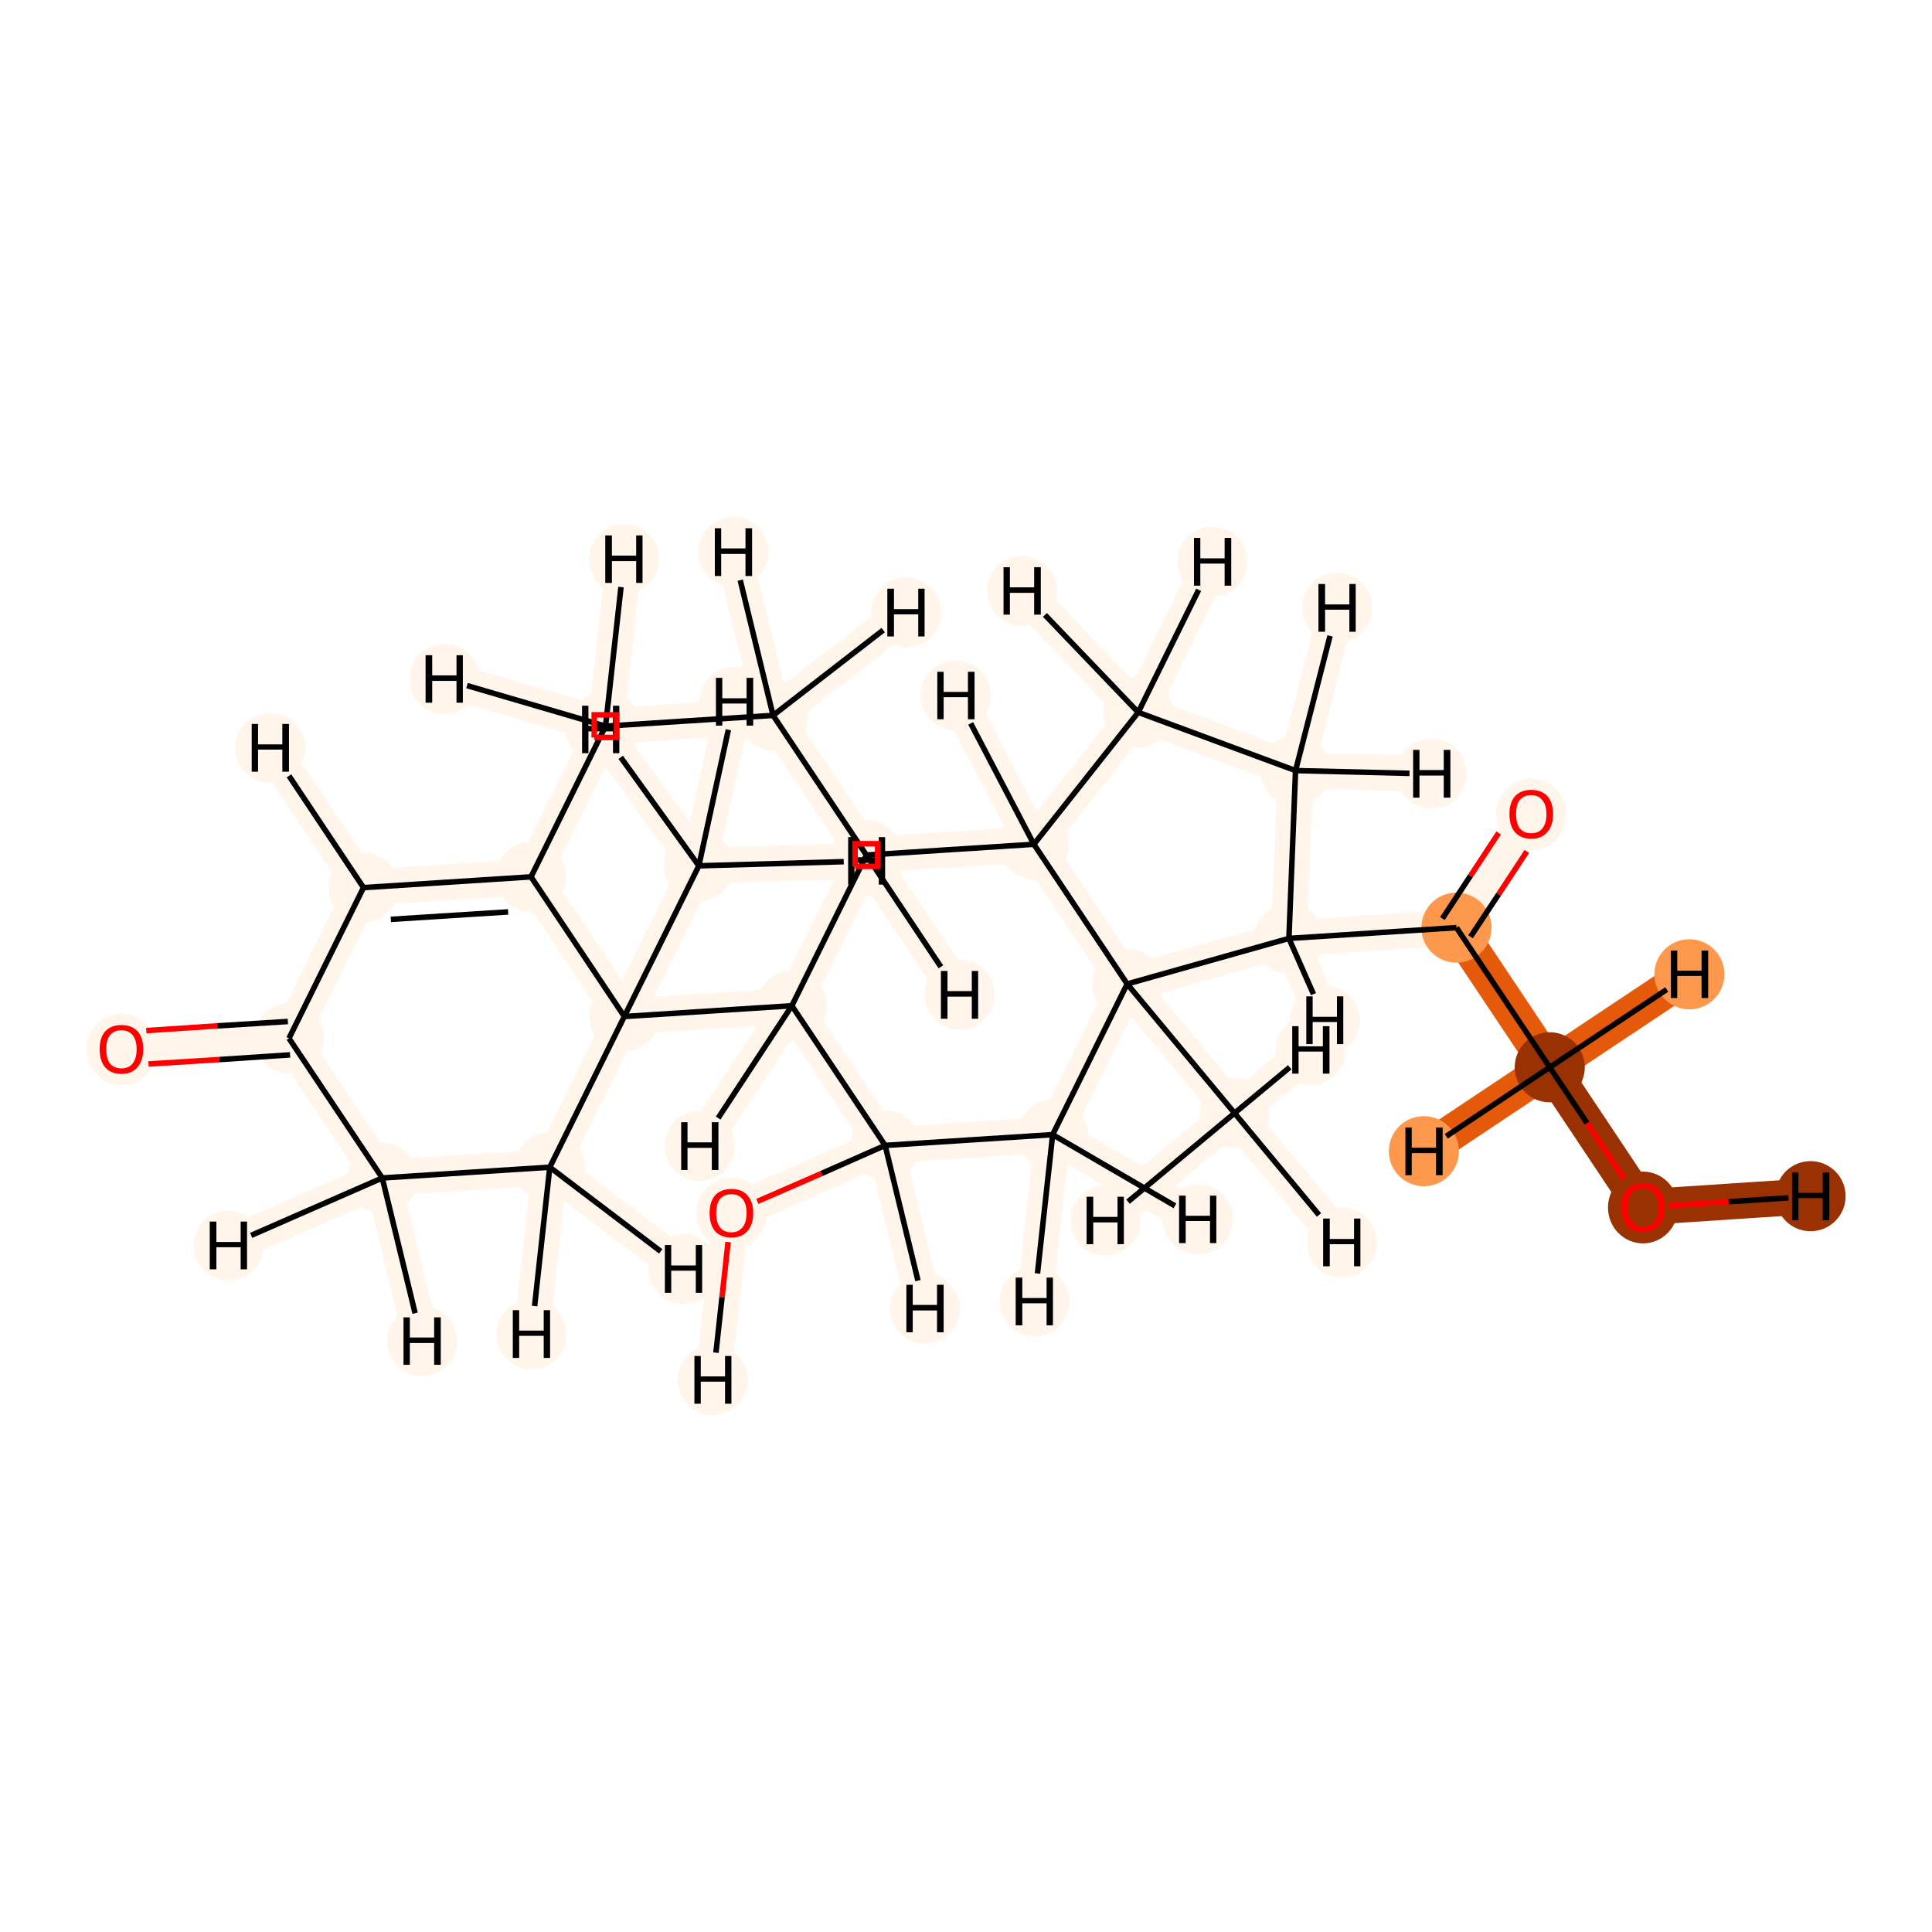<?xml version='1.0' encoding='iso-8859-1'?>
<svg version='1.1' baseProfile='full'
              xmlns='http://www.w3.org/2000/svg'
                      xmlns:rdkit='http://www.rdkit.org/xml'
                      xmlns:xlink='http://www.w3.org/1999/xlink'
                  xml:space='preserve'
width='700px' height='700px' viewBox='0 0 700 700'>
<!-- END OF HEADER -->
<rect style='opacity:1.0;fill:#FFFFFF;stroke:none' width='700.0' height='700.0' x='0.0' y='0.0'> </rect>
<path d='M 595.3,437.4 L 561.5,386.7' style='fill:none;fill-rule:evenodd;stroke:#993103;stroke-width:13.0px;stroke-linecap:butt;stroke-linejoin:miter;stroke-opacity:1' />
<path d='M 595.3,437.4 L 656.0,433.4' style='fill:none;fill-rule:evenodd;stroke:#993103;stroke-width:13.0px;stroke-linecap:butt;stroke-linejoin:miter;stroke-opacity:1' />
<path d='M 561.5,386.7 L 527.7,336.1' style='fill:none;fill-rule:evenodd;stroke:#E5590A;stroke-width:13.0px;stroke-linecap:butt;stroke-linejoin:miter;stroke-opacity:1' />
<path d='M 561.5,386.7 L 612.1,353.0' style='fill:none;fill-rule:evenodd;stroke:#E5590A;stroke-width:13.0px;stroke-linecap:butt;stroke-linejoin:miter;stroke-opacity:1' />
<path d='M 561.5,386.7 L 515.9,417.1' style='fill:none;fill-rule:evenodd;stroke:#E5590A;stroke-width:13.0px;stroke-linecap:butt;stroke-linejoin:miter;stroke-opacity:1' />
<path d='M 527.7,336.1 L 554.8,294.9' style='fill:none;fill-rule:evenodd;stroke:#FFF5EB;stroke-width:13.0px;stroke-linecap:butt;stroke-linejoin:miter;stroke-opacity:1' />
<path d='M 527.7,336.1 L 467.0,340.0' style='fill:none;fill-rule:evenodd;stroke:#FFF5EB;stroke-width:13.0px;stroke-linecap:butt;stroke-linejoin:miter;stroke-opacity:1' />
<path d='M 467.0,340.0 L 469.4,279.2' style='fill:none;fill-rule:evenodd;stroke:#FFF5EB;stroke-width:13.0px;stroke-linecap:butt;stroke-linejoin:miter;stroke-opacity:1' />
<path d='M 467.0,340.0 L 408.4,356.5' style='fill:none;fill-rule:evenodd;stroke:#FFF5EB;stroke-width:13.0px;stroke-linecap:butt;stroke-linejoin:miter;stroke-opacity:1' />
<path d='M 467.0,340.0 L 480.0,369.7' style='fill:none;fill-rule:evenodd;stroke:#FFF5EB;stroke-width:13.0px;stroke-linecap:butt;stroke-linejoin:miter;stroke-opacity:1' />
<path d='M 469.4,279.2 L 412.4,258.1' style='fill:none;fill-rule:evenodd;stroke:#FFF5EB;stroke-width:13.0px;stroke-linecap:butt;stroke-linejoin:miter;stroke-opacity:1' />
<path d='M 469.4,279.2 L 484.5,220.2' style='fill:none;fill-rule:evenodd;stroke:#FFF5EB;stroke-width:13.0px;stroke-linecap:butt;stroke-linejoin:miter;stroke-opacity:1' />
<path d='M 469.4,279.2 L 518.7,280.3' style='fill:none;fill-rule:evenodd;stroke:#FFF5EB;stroke-width:13.0px;stroke-linecap:butt;stroke-linejoin:miter;stroke-opacity:1' />
<path d='M 412.4,258.1 L 374.6,305.9' style='fill:none;fill-rule:evenodd;stroke:#FFF5EB;stroke-width:13.0px;stroke-linecap:butt;stroke-linejoin:miter;stroke-opacity:1' />
<path d='M 412.4,258.1 L 370.3,214.1' style='fill:none;fill-rule:evenodd;stroke:#FFF5EB;stroke-width:13.0px;stroke-linecap:butt;stroke-linejoin:miter;stroke-opacity:1' />
<path d='M 412.4,258.1 L 439.3,203.5' style='fill:none;fill-rule:evenodd;stroke:#FFF5EB;stroke-width:13.0px;stroke-linecap:butt;stroke-linejoin:miter;stroke-opacity:1' />
<path d='M 374.6,305.9 L 408.4,356.5' style='fill:none;fill-rule:evenodd;stroke:#FFF5EB;stroke-width:13.0px;stroke-linecap:butt;stroke-linejoin:miter;stroke-opacity:1' />
<path d='M 374.6,305.9 L 313.9,309.8' style='fill:none;fill-rule:evenodd;stroke:#FFF5EB;stroke-width:13.0px;stroke-linecap:butt;stroke-linejoin:miter;stroke-opacity:1' />
<path d='M 374.6,305.9 L 346.3,252.0' style='fill:none;fill-rule:evenodd;stroke:#FFF5EB;stroke-width:13.0px;stroke-linecap:butt;stroke-linejoin:miter;stroke-opacity:1' />
<path d='M 408.4,356.5 L 447.3,403.3' style='fill:none;fill-rule:evenodd;stroke:#FFF5EB;stroke-width:13.0px;stroke-linecap:butt;stroke-linejoin:miter;stroke-opacity:1' />
<path d='M 408.4,356.5 L 381.4,411.1' style='fill:none;fill-rule:evenodd;stroke:#FFF5EB;stroke-width:13.0px;stroke-linecap:butt;stroke-linejoin:miter;stroke-opacity:1' />
<path d='M 447.3,403.3 L 486.2,450.2' style='fill:none;fill-rule:evenodd;stroke:#FFF5EB;stroke-width:13.0px;stroke-linecap:butt;stroke-linejoin:miter;stroke-opacity:1' />
<path d='M 447.3,403.3 L 400.5,442.2' style='fill:none;fill-rule:evenodd;stroke:#FFF5EB;stroke-width:13.0px;stroke-linecap:butt;stroke-linejoin:miter;stroke-opacity:1' />
<path d='M 447.3,403.3 L 474.9,380.4' style='fill:none;fill-rule:evenodd;stroke:#FFF5EB;stroke-width:13.0px;stroke-linecap:butt;stroke-linejoin:miter;stroke-opacity:1' />
<path d='M 381.4,411.1 L 320.7,415.0' style='fill:none;fill-rule:evenodd;stroke:#FFF5EB;stroke-width:13.0px;stroke-linecap:butt;stroke-linejoin:miter;stroke-opacity:1' />
<path d='M 381.4,411.1 L 374.8,471.6' style='fill:none;fill-rule:evenodd;stroke:#FFF5EB;stroke-width:13.0px;stroke-linecap:butt;stroke-linejoin:miter;stroke-opacity:1' />
<path d='M 381.4,411.1 L 434.0,441.8' style='fill:none;fill-rule:evenodd;stroke:#FFF5EB;stroke-width:13.0px;stroke-linecap:butt;stroke-linejoin:miter;stroke-opacity:1' />
<path d='M 320.7,415.0 L 265.0,439.5' style='fill:none;fill-rule:evenodd;stroke:#FFF5EB;stroke-width:13.0px;stroke-linecap:butt;stroke-linejoin:miter;stroke-opacity:1' />
<path d='M 320.7,415.0 L 286.9,364.4' style='fill:none;fill-rule:evenodd;stroke:#FFF5EB;stroke-width:13.0px;stroke-linecap:butt;stroke-linejoin:miter;stroke-opacity:1' />
<path d='M 320.7,415.0 L 335.1,474.1' style='fill:none;fill-rule:evenodd;stroke:#FFF5EB;stroke-width:13.0px;stroke-linecap:butt;stroke-linejoin:miter;stroke-opacity:1' />
<path d='M 265.0,439.5 L 258.3,500.0' style='fill:none;fill-rule:evenodd;stroke:#FFF5EB;stroke-width:13.0px;stroke-linecap:butt;stroke-linejoin:miter;stroke-opacity:1' />
<path d='M 286.9,364.4 L 313.9,309.8' style='fill:none;fill-rule:evenodd;stroke:#FFF5EB;stroke-width:13.0px;stroke-linecap:butt;stroke-linejoin:miter;stroke-opacity:1' />
<path d='M 286.9,364.4 L 226.2,368.3' style='fill:none;fill-rule:evenodd;stroke:#FFF5EB;stroke-width:13.0px;stroke-linecap:butt;stroke-linejoin:miter;stroke-opacity:1' />
<path d='M 286.9,364.4 L 253.5,415.2' style='fill:none;fill-rule:evenodd;stroke:#FFF5EB;stroke-width:13.0px;stroke-linecap:butt;stroke-linejoin:miter;stroke-opacity:1' />
<path d='M 313.9,309.8 L 280.1,259.2' style='fill:none;fill-rule:evenodd;stroke:#FFF5EB;stroke-width:13.0px;stroke-linecap:butt;stroke-linejoin:miter;stroke-opacity:1' />
<path d='M 313.9,309.8 L 347.7,360.4' style='fill:none;fill-rule:evenodd;stroke:#FFF5EB;stroke-width:13.0px;stroke-linecap:butt;stroke-linejoin:miter;stroke-opacity:1' />
<path d='M 280.1,259.2 L 219.4,263.1' style='fill:none;fill-rule:evenodd;stroke:#FFF5EB;stroke-width:13.0px;stroke-linecap:butt;stroke-linejoin:miter;stroke-opacity:1' />
<path d='M 280.1,259.2 L 265.7,200.0' style='fill:none;fill-rule:evenodd;stroke:#FFF5EB;stroke-width:13.0px;stroke-linecap:butt;stroke-linejoin:miter;stroke-opacity:1' />
<path d='M 280.1,259.2 L 328.3,221.9' style='fill:none;fill-rule:evenodd;stroke:#FFF5EB;stroke-width:13.0px;stroke-linecap:butt;stroke-linejoin:miter;stroke-opacity:1' />
<path d='M 219.4,263.1 L 192.4,317.7' style='fill:none;fill-rule:evenodd;stroke:#FFF5EB;stroke-width:13.0px;stroke-linecap:butt;stroke-linejoin:miter;stroke-opacity:1' />
<path d='M 219.4,263.1 L 161.0,246.0' style='fill:none;fill-rule:evenodd;stroke:#FFF5EB;stroke-width:13.0px;stroke-linecap:butt;stroke-linejoin:miter;stroke-opacity:1' />
<path d='M 219.4,263.1 L 226.1,202.6' style='fill:none;fill-rule:evenodd;stroke:#FFF5EB;stroke-width:13.0px;stroke-linecap:butt;stroke-linejoin:miter;stroke-opacity:1' />
<path d='M 192.4,317.7 L 131.7,321.6' style='fill:none;fill-rule:evenodd;stroke:#FFF5EB;stroke-width:13.0px;stroke-linecap:butt;stroke-linejoin:miter;stroke-opacity:1' />
<path d='M 192.4,317.7 L 226.2,368.3' style='fill:none;fill-rule:evenodd;stroke:#FFF5EB;stroke-width:13.0px;stroke-linecap:butt;stroke-linejoin:miter;stroke-opacity:1' />
<path d='M 131.7,321.6 L 104.7,376.2' style='fill:none;fill-rule:evenodd;stroke:#FFF5EB;stroke-width:13.0px;stroke-linecap:butt;stroke-linejoin:miter;stroke-opacity:1' />
<path d='M 131.7,321.6 L 97.9,271.0' style='fill:none;fill-rule:evenodd;stroke:#FFF5EB;stroke-width:13.0px;stroke-linecap:butt;stroke-linejoin:miter;stroke-opacity:1' />
<path d='M 104.7,376.2 L 44.0,380.1' style='fill:none;fill-rule:evenodd;stroke:#FFF5EB;stroke-width:13.0px;stroke-linecap:butt;stroke-linejoin:miter;stroke-opacity:1' />
<path d='M 104.7,376.2 L 138.5,426.8' style='fill:none;fill-rule:evenodd;stroke:#FFF5EB;stroke-width:13.0px;stroke-linecap:butt;stroke-linejoin:miter;stroke-opacity:1' />
<path d='M 138.5,426.8 L 199.2,422.9' style='fill:none;fill-rule:evenodd;stroke:#FFF5EB;stroke-width:13.0px;stroke-linecap:butt;stroke-linejoin:miter;stroke-opacity:1' />
<path d='M 138.5,426.8 L 152.9,485.9' style='fill:none;fill-rule:evenodd;stroke:#FFF5EB;stroke-width:13.0px;stroke-linecap:butt;stroke-linejoin:miter;stroke-opacity:1' />
<path d='M 138.5,426.8 L 82.8,451.3' style='fill:none;fill-rule:evenodd;stroke:#FFF5EB;stroke-width:13.0px;stroke-linecap:butt;stroke-linejoin:miter;stroke-opacity:1' />
<path d='M 199.2,422.9 L 226.2,368.3' style='fill:none;fill-rule:evenodd;stroke:#FFF5EB;stroke-width:13.0px;stroke-linecap:butt;stroke-linejoin:miter;stroke-opacity:1' />
<path d='M 199.2,422.9 L 247.6,459.7' style='fill:none;fill-rule:evenodd;stroke:#FFF5EB;stroke-width:13.0px;stroke-linecap:butt;stroke-linejoin:miter;stroke-opacity:1' />
<path d='M 199.2,422.9 L 192.6,483.4' style='fill:none;fill-rule:evenodd;stroke:#FFF5EB;stroke-width:13.0px;stroke-linecap:butt;stroke-linejoin:miter;stroke-opacity:1' />
<path d='M 226.2,368.3 L 253.2,313.7' style='fill:none;fill-rule:evenodd;stroke:#FFF5EB;stroke-width:13.0px;stroke-linecap:butt;stroke-linejoin:miter;stroke-opacity:1' />
<path d='M 253.2,313.7 L 266.1,254.3' style='fill:none;fill-rule:evenodd;stroke:#FFF5EB;stroke-width:13.0px;stroke-linecap:butt;stroke-linejoin:miter;stroke-opacity:1' />
<path d='M 253.2,313.7 L 217.7,264.3' style='fill:none;fill-rule:evenodd;stroke:#FFF5EB;stroke-width:13.0px;stroke-linecap:butt;stroke-linejoin:miter;stroke-opacity:1' />
<path d='M 253.2,313.7 L 314.0,311.9' style='fill:none;fill-rule:evenodd;stroke:#FFF5EB;stroke-width:13.0px;stroke-linecap:butt;stroke-linejoin:miter;stroke-opacity:1' />
<ellipse cx='595.3' cy='437.5' rx='12.2' ry='12.5'  style='fill:#993103;fill-rule:evenodd;stroke:#993103;stroke-width:1.0px;stroke-linecap:butt;stroke-linejoin:miter;stroke-opacity:1' />
<ellipse cx='561.5' cy='386.7' rx='12.2' ry='12.2'  style='fill:#993103;fill-rule:evenodd;stroke:#993103;stroke-width:1.0px;stroke-linecap:butt;stroke-linejoin:miter;stroke-opacity:1' />
<ellipse cx='527.7' cy='336.1' rx='12.2' ry='12.2'  style='fill:#FD984C;fill-rule:evenodd;stroke:#FD984C;stroke-width:1.0px;stroke-linecap:butt;stroke-linejoin:miter;stroke-opacity:1' />
<ellipse cx='554.8' cy='295.0' rx='12.2' ry='12.5'  style='fill:#FFF5EB;fill-rule:evenodd;stroke:#FFF5EB;stroke-width:1.0px;stroke-linecap:butt;stroke-linejoin:miter;stroke-opacity:1' />
<ellipse cx='467.0' cy='340.0' rx='12.2' ry='12.2'  style='fill:#FFF5EB;fill-rule:evenodd;stroke:#FFF5EB;stroke-width:1.0px;stroke-linecap:butt;stroke-linejoin:miter;stroke-opacity:1' />
<ellipse cx='469.4' cy='279.2' rx='12.2' ry='12.2'  style='fill:#FFF5EB;fill-rule:evenodd;stroke:#FFF5EB;stroke-width:1.0px;stroke-linecap:butt;stroke-linejoin:miter;stroke-opacity:1' />
<ellipse cx='412.4' cy='258.1' rx='12.2' ry='12.2'  style='fill:#FFF5EB;fill-rule:evenodd;stroke:#FFF5EB;stroke-width:1.0px;stroke-linecap:butt;stroke-linejoin:miter;stroke-opacity:1' />
<ellipse cx='374.6' cy='305.9' rx='12.2' ry='12.2'  style='fill:#FFF5EB;fill-rule:evenodd;stroke:#FFF5EB;stroke-width:1.0px;stroke-linecap:butt;stroke-linejoin:miter;stroke-opacity:1' />
<ellipse cx='408.4' cy='356.5' rx='12.2' ry='12.2'  style='fill:#FFF5EB;fill-rule:evenodd;stroke:#FFF5EB;stroke-width:1.0px;stroke-linecap:butt;stroke-linejoin:miter;stroke-opacity:1' />
<ellipse cx='447.3' cy='403.3' rx='12.2' ry='12.2'  style='fill:#FFF5EB;fill-rule:evenodd;stroke:#FFF5EB;stroke-width:1.0px;stroke-linecap:butt;stroke-linejoin:miter;stroke-opacity:1' />
<ellipse cx='381.4' cy='411.1' rx='12.2' ry='12.2'  style='fill:#FFF5EB;fill-rule:evenodd;stroke:#FFF5EB;stroke-width:1.0px;stroke-linecap:butt;stroke-linejoin:miter;stroke-opacity:1' />
<ellipse cx='320.7' cy='415.0' rx='12.2' ry='12.2'  style='fill:#FFF5EB;fill-rule:evenodd;stroke:#FFF5EB;stroke-width:1.0px;stroke-linecap:butt;stroke-linejoin:miter;stroke-opacity:1' />
<ellipse cx='265.0' cy='439.6' rx='12.2' ry='12.5'  style='fill:#FFF5EB;fill-rule:evenodd;stroke:#FFF5EB;stroke-width:1.0px;stroke-linecap:butt;stroke-linejoin:miter;stroke-opacity:1' />
<ellipse cx='286.9' cy='364.4' rx='12.2' ry='12.2'  style='fill:#FFF5EB;fill-rule:evenodd;stroke:#FFF5EB;stroke-width:1.0px;stroke-linecap:butt;stroke-linejoin:miter;stroke-opacity:1' />
<ellipse cx='313.9' cy='309.8' rx='12.2' ry='12.2'  style='fill:#FFF5EB;fill-rule:evenodd;stroke:#FFF5EB;stroke-width:1.0px;stroke-linecap:butt;stroke-linejoin:miter;stroke-opacity:1' />
<ellipse cx='280.1' cy='259.2' rx='12.2' ry='12.2'  style='fill:#FFF5EB;fill-rule:evenodd;stroke:#FFF5EB;stroke-width:1.0px;stroke-linecap:butt;stroke-linejoin:miter;stroke-opacity:1' />
<ellipse cx='219.4' cy='263.1' rx='12.2' ry='12.2'  style='fill:#FFF5EB;fill-rule:evenodd;stroke:#FFF5EB;stroke-width:1.0px;stroke-linecap:butt;stroke-linejoin:miter;stroke-opacity:1' />
<ellipse cx='192.4' cy='317.7' rx='12.2' ry='12.2'  style='fill:#FFF5EB;fill-rule:evenodd;stroke:#FFF5EB;stroke-width:1.0px;stroke-linecap:butt;stroke-linejoin:miter;stroke-opacity:1' />
<ellipse cx='131.7' cy='321.6' rx='12.2' ry='12.2'  style='fill:#FFF5EB;fill-rule:evenodd;stroke:#FFF5EB;stroke-width:1.0px;stroke-linecap:butt;stroke-linejoin:miter;stroke-opacity:1' />
<ellipse cx='104.7' cy='376.2' rx='12.2' ry='12.2'  style='fill:#FFF5EB;fill-rule:evenodd;stroke:#FFF5EB;stroke-width:1.0px;stroke-linecap:butt;stroke-linejoin:miter;stroke-opacity:1' />
<ellipse cx='44.0' cy='380.2' rx='12.2' ry='12.5'  style='fill:#FFF5EB;fill-rule:evenodd;stroke:#FFF5EB;stroke-width:1.0px;stroke-linecap:butt;stroke-linejoin:miter;stroke-opacity:1' />
<ellipse cx='138.5' cy='426.8' rx='12.2' ry='12.2'  style='fill:#FFF5EB;fill-rule:evenodd;stroke:#FFF5EB;stroke-width:1.0px;stroke-linecap:butt;stroke-linejoin:miter;stroke-opacity:1' />
<ellipse cx='199.2' cy='422.9' rx='12.2' ry='12.2'  style='fill:#FFF5EB;fill-rule:evenodd;stroke:#FFF5EB;stroke-width:1.0px;stroke-linecap:butt;stroke-linejoin:miter;stroke-opacity:1' />
<ellipse cx='226.2' cy='368.3' rx='12.2' ry='12.2'  style='fill:#FFF5EB;fill-rule:evenodd;stroke:#FFF5EB;stroke-width:1.0px;stroke-linecap:butt;stroke-linejoin:miter;stroke-opacity:1' />
<ellipse cx='253.2' cy='313.7' rx='12.2' ry='12.2'  style='fill:#FFF5EB;fill-rule:evenodd;stroke:#FFF5EB;stroke-width:1.0px;stroke-linecap:butt;stroke-linejoin:miter;stroke-opacity:1' />
<ellipse cx='656.0' cy='433.4' rx='12.2' ry='12.2'  style='fill:#993103;fill-rule:evenodd;stroke:#993103;stroke-width:1.0px;stroke-linecap:butt;stroke-linejoin:miter;stroke-opacity:1' />
<ellipse cx='612.1' cy='353.0' rx='12.2' ry='12.2'  style='fill:#FD984C;fill-rule:evenodd;stroke:#FD984C;stroke-width:1.0px;stroke-linecap:butt;stroke-linejoin:miter;stroke-opacity:1' />
<ellipse cx='515.9' cy='417.1' rx='12.2' ry='12.2'  style='fill:#FD984C;fill-rule:evenodd;stroke:#FD984C;stroke-width:1.0px;stroke-linecap:butt;stroke-linejoin:miter;stroke-opacity:1' />
<ellipse cx='480.0' cy='369.7' rx='12.2' ry='12.2'  style='fill:#FFF5EB;fill-rule:evenodd;stroke:#FFF5EB;stroke-width:1.0px;stroke-linecap:butt;stroke-linejoin:miter;stroke-opacity:1' />
<ellipse cx='484.5' cy='220.2' rx='12.2' ry='12.2'  style='fill:#FFF5EB;fill-rule:evenodd;stroke:#FFF5EB;stroke-width:1.0px;stroke-linecap:butt;stroke-linejoin:miter;stroke-opacity:1' />
<ellipse cx='518.7' cy='280.3' rx='12.2' ry='12.2'  style='fill:#FFF5EB;fill-rule:evenodd;stroke:#FFF5EB;stroke-width:1.0px;stroke-linecap:butt;stroke-linejoin:miter;stroke-opacity:1' />
<ellipse cx='370.3' cy='214.1' rx='12.2' ry='12.2'  style='fill:#FFF5EB;fill-rule:evenodd;stroke:#FFF5EB;stroke-width:1.0px;stroke-linecap:butt;stroke-linejoin:miter;stroke-opacity:1' />
<ellipse cx='439.3' cy='203.5' rx='12.2' ry='12.2'  style='fill:#FFF5EB;fill-rule:evenodd;stroke:#FFF5EB;stroke-width:1.0px;stroke-linecap:butt;stroke-linejoin:miter;stroke-opacity:1' />
<ellipse cx='346.3' cy='252.0' rx='12.2' ry='12.2'  style='fill:#FFF5EB;fill-rule:evenodd;stroke:#FFF5EB;stroke-width:1.0px;stroke-linecap:butt;stroke-linejoin:miter;stroke-opacity:1' />
<ellipse cx='486.2' cy='450.2' rx='12.2' ry='12.2'  style='fill:#FFF5EB;fill-rule:evenodd;stroke:#FFF5EB;stroke-width:1.0px;stroke-linecap:butt;stroke-linejoin:miter;stroke-opacity:1' />
<ellipse cx='400.5' cy='442.2' rx='12.2' ry='12.2'  style='fill:#FFF5EB;fill-rule:evenodd;stroke:#FFF5EB;stroke-width:1.0px;stroke-linecap:butt;stroke-linejoin:miter;stroke-opacity:1' />
<ellipse cx='474.9' cy='380.4' rx='12.2' ry='12.2'  style='fill:#FFF5EB;fill-rule:evenodd;stroke:#FFF5EB;stroke-width:1.0px;stroke-linecap:butt;stroke-linejoin:miter;stroke-opacity:1' />
<ellipse cx='374.8' cy='471.6' rx='12.2' ry='12.2'  style='fill:#FFF5EB;fill-rule:evenodd;stroke:#FFF5EB;stroke-width:1.0px;stroke-linecap:butt;stroke-linejoin:miter;stroke-opacity:1' />
<ellipse cx='434.0' cy='441.8' rx='12.2' ry='12.2'  style='fill:#FFF5EB;fill-rule:evenodd;stroke:#FFF5EB;stroke-width:1.0px;stroke-linecap:butt;stroke-linejoin:miter;stroke-opacity:1' />
<ellipse cx='335.1' cy='474.1' rx='12.2' ry='12.2'  style='fill:#FFF5EB;fill-rule:evenodd;stroke:#FFF5EB;stroke-width:1.0px;stroke-linecap:butt;stroke-linejoin:miter;stroke-opacity:1' />
<ellipse cx='258.3' cy='500.0' rx='12.2' ry='12.2'  style='fill:#FFF5EB;fill-rule:evenodd;stroke:#FFF5EB;stroke-width:1.0px;stroke-linecap:butt;stroke-linejoin:miter;stroke-opacity:1' />
<ellipse cx='253.5' cy='415.2' rx='12.2' ry='12.2'  style='fill:#FFF5EB;fill-rule:evenodd;stroke:#FFF5EB;stroke-width:1.0px;stroke-linecap:butt;stroke-linejoin:miter;stroke-opacity:1' />
<ellipse cx='347.7' cy='360.4' rx='12.2' ry='12.2'  style='fill:#FFF5EB;fill-rule:evenodd;stroke:#FFF5EB;stroke-width:1.0px;stroke-linecap:butt;stroke-linejoin:miter;stroke-opacity:1' />
<ellipse cx='265.7' cy='200.0' rx='12.2' ry='12.2'  style='fill:#FFF5EB;fill-rule:evenodd;stroke:#FFF5EB;stroke-width:1.0px;stroke-linecap:butt;stroke-linejoin:miter;stroke-opacity:1' />
<ellipse cx='328.3' cy='221.9' rx='12.2' ry='12.2'  style='fill:#FFF5EB;fill-rule:evenodd;stroke:#FFF5EB;stroke-width:1.0px;stroke-linecap:butt;stroke-linejoin:miter;stroke-opacity:1' />
<ellipse cx='161.0' cy='246.0' rx='12.2' ry='12.2'  style='fill:#FFF5EB;fill-rule:evenodd;stroke:#FFF5EB;stroke-width:1.0px;stroke-linecap:butt;stroke-linejoin:miter;stroke-opacity:1' />
<ellipse cx='226.1' cy='202.6' rx='12.2' ry='12.2'  style='fill:#FFF5EB;fill-rule:evenodd;stroke:#FFF5EB;stroke-width:1.0px;stroke-linecap:butt;stroke-linejoin:miter;stroke-opacity:1' />
<ellipse cx='97.9' cy='271.0' rx='12.2' ry='12.2'  style='fill:#FFF5EB;fill-rule:evenodd;stroke:#FFF5EB;stroke-width:1.0px;stroke-linecap:butt;stroke-linejoin:miter;stroke-opacity:1' />
<ellipse cx='152.9' cy='485.9' rx='12.2' ry='12.2'  style='fill:#FFF5EB;fill-rule:evenodd;stroke:#FFF5EB;stroke-width:1.0px;stroke-linecap:butt;stroke-linejoin:miter;stroke-opacity:1' />
<ellipse cx='82.8' cy='451.3' rx='12.2' ry='12.2'  style='fill:#FFF5EB;fill-rule:evenodd;stroke:#FFF5EB;stroke-width:1.0px;stroke-linecap:butt;stroke-linejoin:miter;stroke-opacity:1' />
<ellipse cx='247.6' cy='459.7' rx='12.2' ry='12.2'  style='fill:#FFF5EB;fill-rule:evenodd;stroke:#FFF5EB;stroke-width:1.0px;stroke-linecap:butt;stroke-linejoin:miter;stroke-opacity:1' />
<ellipse cx='192.6' cy='483.4' rx='12.2' ry='12.2'  style='fill:#FFF5EB;fill-rule:evenodd;stroke:#FFF5EB;stroke-width:1.0px;stroke-linecap:butt;stroke-linejoin:miter;stroke-opacity:1' />
<ellipse cx='266.1' cy='254.3' rx='12.2' ry='12.2'  style='fill:#FFF5EB;fill-rule:evenodd;stroke:#FFF5EB;stroke-width:1.0px;stroke-linecap:butt;stroke-linejoin:miter;stroke-opacity:1' />
<ellipse cx='217.7' cy='264.3' rx='12.2' ry='12.2'  style='fill:#FFF5EB;fill-rule:evenodd;stroke:#FFF5EB;stroke-width:1.0px;stroke-linecap:butt;stroke-linejoin:miter;stroke-opacity:1' />
<ellipse cx='314.0' cy='311.9' rx='12.2' ry='12.2'  style='fill:#FFF5EB;fill-rule:evenodd;stroke:#FFF5EB;stroke-width:1.0px;stroke-linecap:butt;stroke-linejoin:miter;stroke-opacity:1' />
<path class='bond-0 atom-0 atom-1' d='M 588.4,427.1 L 575.0,406.9' style='fill:none;fill-rule:evenodd;stroke:#FF0000;stroke-width:2.0px;stroke-linecap:butt;stroke-linejoin:miter;stroke-opacity:1' />
<path class='bond-0 atom-0 atom-1' d='M 575.0,406.9 L 561.5,386.7' style='fill:none;fill-rule:evenodd;stroke:#000000;stroke-width:2.0px;stroke-linecap:butt;stroke-linejoin:miter;stroke-opacity:1' />
<path class='bond-28 atom-0 atom-25' d='M 604.7,436.8 L 626.3,435.4' style='fill:none;fill-rule:evenodd;stroke:#FF0000;stroke-width:2.0px;stroke-linecap:butt;stroke-linejoin:miter;stroke-opacity:1' />
<path class='bond-28 atom-0 atom-25' d='M 626.3,435.4 L 648.0,434.0' style='fill:none;fill-rule:evenodd;stroke:#000000;stroke-width:2.0px;stroke-linecap:butt;stroke-linejoin:miter;stroke-opacity:1' />
<path class='bond-1 atom-1 atom-2' d='M 561.5,386.7 L 527.7,336.1' style='fill:none;fill-rule:evenodd;stroke:#000000;stroke-width:2.0px;stroke-linecap:butt;stroke-linejoin:miter;stroke-opacity:1' />
<path class='bond-29 atom-1 atom-26' d='M 561.5,386.7 L 603.9,358.5' style='fill:none;fill-rule:evenodd;stroke:#000000;stroke-width:2.0px;stroke-linecap:butt;stroke-linejoin:miter;stroke-opacity:1' />
<path class='bond-30 atom-1 atom-27' d='M 561.5,386.7 L 524.0,411.7' style='fill:none;fill-rule:evenodd;stroke:#000000;stroke-width:2.0px;stroke-linecap:butt;stroke-linejoin:miter;stroke-opacity:1' />
<path class='bond-2 atom-2 atom-3' d='M 532.8,339.4 L 543.0,324.0' style='fill:none;fill-rule:evenodd;stroke:#000000;stroke-width:2.0px;stroke-linecap:butt;stroke-linejoin:miter;stroke-opacity:1' />
<path class='bond-2 atom-2 atom-3' d='M 543.0,324.0 L 553.2,308.5' style='fill:none;fill-rule:evenodd;stroke:#FF0000;stroke-width:2.0px;stroke-linecap:butt;stroke-linejoin:miter;stroke-opacity:1' />
<path class='bond-2 atom-2 atom-3' d='M 522.6,332.8 L 532.8,317.3' style='fill:none;fill-rule:evenodd;stroke:#000000;stroke-width:2.0px;stroke-linecap:butt;stroke-linejoin:miter;stroke-opacity:1' />
<path class='bond-2 atom-2 atom-3' d='M 532.8,317.3 L 543.0,301.8' style='fill:none;fill-rule:evenodd;stroke:#FF0000;stroke-width:2.0px;stroke-linecap:butt;stroke-linejoin:miter;stroke-opacity:1' />
<path class='bond-3 atom-2 atom-4' d='M 527.7,336.1 L 467.0,340.0' style='fill:none;fill-rule:evenodd;stroke:#000000;stroke-width:2.0px;stroke-linecap:butt;stroke-linejoin:miter;stroke-opacity:1' />
<path class='bond-4 atom-4 atom-5' d='M 467.0,340.0 L 469.4,279.2' style='fill:none;fill-rule:evenodd;stroke:#000000;stroke-width:2.0px;stroke-linecap:butt;stroke-linejoin:miter;stroke-opacity:1' />
<path class='bond-24 atom-8 atom-4' d='M 408.4,356.5 L 467.0,340.0' style='fill:none;fill-rule:evenodd;stroke:#000000;stroke-width:2.0px;stroke-linecap:butt;stroke-linejoin:miter;stroke-opacity:1' />
<path class='bond-31 atom-4 atom-28' d='M 467.0,340.0 L 475.9,360.2' style='fill:none;fill-rule:evenodd;stroke:#000000;stroke-width:2.0px;stroke-linecap:butt;stroke-linejoin:miter;stroke-opacity:1' />
<path class='bond-5 atom-5 atom-6' d='M 469.4,279.2 L 412.4,258.1' style='fill:none;fill-rule:evenodd;stroke:#000000;stroke-width:2.0px;stroke-linecap:butt;stroke-linejoin:miter;stroke-opacity:1' />
<path class='bond-32 atom-5 atom-29' d='M 469.4,279.2 L 481.9,230.4' style='fill:none;fill-rule:evenodd;stroke:#000000;stroke-width:2.0px;stroke-linecap:butt;stroke-linejoin:miter;stroke-opacity:1' />
<path class='bond-33 atom-5 atom-30' d='M 469.4,279.2 L 510.7,280.2' style='fill:none;fill-rule:evenodd;stroke:#000000;stroke-width:2.0px;stroke-linecap:butt;stroke-linejoin:miter;stroke-opacity:1' />
<path class='bond-6 atom-6 atom-7' d='M 412.4,258.1 L 374.6,305.9' style='fill:none;fill-rule:evenodd;stroke:#000000;stroke-width:2.0px;stroke-linecap:butt;stroke-linejoin:miter;stroke-opacity:1' />
<path class='bond-34 atom-6 atom-31' d='M 412.4,258.1 L 378.6,222.8' style='fill:none;fill-rule:evenodd;stroke:#000000;stroke-width:2.0px;stroke-linecap:butt;stroke-linejoin:miter;stroke-opacity:1' />
<path class='bond-35 atom-6 atom-32' d='M 412.4,258.1 L 434.3,213.7' style='fill:none;fill-rule:evenodd;stroke:#000000;stroke-width:2.0px;stroke-linecap:butt;stroke-linejoin:miter;stroke-opacity:1' />
<path class='bond-7 atom-7 atom-8' d='M 374.6,305.9 L 408.4,356.5' style='fill:none;fill-rule:evenodd;stroke:#000000;stroke-width:2.0px;stroke-linecap:butt;stroke-linejoin:miter;stroke-opacity:1' />
<path class='bond-26 atom-14 atom-7' d='M 313.9,309.8 L 374.6,305.9' style='fill:none;fill-rule:evenodd;stroke:#000000;stroke-width:2.0px;stroke-linecap:butt;stroke-linejoin:miter;stroke-opacity:1' />
<path class='bond-36 atom-7 atom-33' d='M 374.6,305.9 L 351.7,262.1' style='fill:none;fill-rule:evenodd;stroke:#000000;stroke-width:2.0px;stroke-linecap:butt;stroke-linejoin:miter;stroke-opacity:1' />
<path class='bond-8 atom-8 atom-9' d='M 408.4,356.5 L 447.3,403.3' style='fill:none;fill-rule:evenodd;stroke:#000000;stroke-width:2.0px;stroke-linecap:butt;stroke-linejoin:miter;stroke-opacity:1' />
<path class='bond-9 atom-8 atom-10' d='M 408.4,356.5 L 381.4,411.1' style='fill:none;fill-rule:evenodd;stroke:#000000;stroke-width:2.0px;stroke-linecap:butt;stroke-linejoin:miter;stroke-opacity:1' />
<path class='bond-37 atom-9 atom-34' d='M 447.3,403.3 L 477.9,440.2' style='fill:none;fill-rule:evenodd;stroke:#000000;stroke-width:2.0px;stroke-linecap:butt;stroke-linejoin:miter;stroke-opacity:1' />
<path class='bond-38 atom-9 atom-35' d='M 447.3,403.3 L 408.7,435.4' style='fill:none;fill-rule:evenodd;stroke:#000000;stroke-width:2.0px;stroke-linecap:butt;stroke-linejoin:miter;stroke-opacity:1' />
<path class='bond-39 atom-9 atom-36' d='M 447.3,403.3 L 467.3,386.7' style='fill:none;fill-rule:evenodd;stroke:#000000;stroke-width:2.0px;stroke-linecap:butt;stroke-linejoin:miter;stroke-opacity:1' />
<path class='bond-10 atom-10 atom-11' d='M 381.4,411.1 L 320.7,415.0' style='fill:none;fill-rule:evenodd;stroke:#000000;stroke-width:2.0px;stroke-linecap:butt;stroke-linejoin:miter;stroke-opacity:1' />
<path class='bond-40 atom-10 atom-37' d='M 381.4,411.1 L 375.9,461.4' style='fill:none;fill-rule:evenodd;stroke:#000000;stroke-width:2.0px;stroke-linecap:butt;stroke-linejoin:miter;stroke-opacity:1' />
<path class='bond-41 atom-10 atom-38' d='M 381.4,411.1 L 425.7,436.9' style='fill:none;fill-rule:evenodd;stroke:#000000;stroke-width:2.0px;stroke-linecap:butt;stroke-linejoin:miter;stroke-opacity:1' />
<path class='bond-11 atom-11 atom-12' d='M 320.7,415.0 L 297.6,425.2' style='fill:none;fill-rule:evenodd;stroke:#000000;stroke-width:2.0px;stroke-linecap:butt;stroke-linejoin:miter;stroke-opacity:1' />
<path class='bond-11 atom-11 atom-12' d='M 297.6,425.2 L 274.4,435.3' style='fill:none;fill-rule:evenodd;stroke:#FF0000;stroke-width:2.0px;stroke-linecap:butt;stroke-linejoin:miter;stroke-opacity:1' />
<path class='bond-12 atom-11 atom-13' d='M 320.7,415.0 L 286.9,364.4' style='fill:none;fill-rule:evenodd;stroke:#000000;stroke-width:2.0px;stroke-linecap:butt;stroke-linejoin:miter;stroke-opacity:1' />
<path class='bond-42 atom-11 atom-39' d='M 320.7,415.0 L 332.6,464.0' style='fill:none;fill-rule:evenodd;stroke:#000000;stroke-width:2.0px;stroke-linecap:butt;stroke-linejoin:miter;stroke-opacity:1' />
<path class='bond-43 atom-12 atom-40' d='M 263.8,450.0 L 261.6,470.0' style='fill:none;fill-rule:evenodd;stroke:#FF0000;stroke-width:2.0px;stroke-linecap:butt;stroke-linejoin:miter;stroke-opacity:1' />
<path class='bond-43 atom-12 atom-40' d='M 261.6,470.0 L 259.4,490.1' style='fill:none;fill-rule:evenodd;stroke:#000000;stroke-width:2.0px;stroke-linecap:butt;stroke-linejoin:miter;stroke-opacity:1' />
<path class='bond-13 atom-13 atom-14' d='M 286.9,364.4 L 313.9,309.8' style='fill:none;fill-rule:evenodd;stroke:#000000;stroke-width:2.0px;stroke-linecap:butt;stroke-linejoin:miter;stroke-opacity:1' />
<path class='bond-25 atom-23 atom-13' d='M 226.2,368.3 L 286.9,364.4' style='fill:none;fill-rule:evenodd;stroke:#000000;stroke-width:2.0px;stroke-linecap:butt;stroke-linejoin:miter;stroke-opacity:1' />
<path class='bond-44 atom-13 atom-41' d='M 286.9,364.4 L 260.2,405.1' style='fill:none;fill-rule:evenodd;stroke:#000000;stroke-width:2.0px;stroke-linecap:butt;stroke-linejoin:miter;stroke-opacity:1' />
<path class='bond-14 atom-14 atom-15' d='M 313.9,309.8 L 280.1,259.2' style='fill:none;fill-rule:evenodd;stroke:#000000;stroke-width:2.0px;stroke-linecap:butt;stroke-linejoin:miter;stroke-opacity:1' />
<path class='bond-45 atom-14 atom-42' d='M 313.9,309.8 L 340.9,350.3' style='fill:none;fill-rule:evenodd;stroke:#000000;stroke-width:2.0px;stroke-linecap:butt;stroke-linejoin:miter;stroke-opacity:1' />
<path class='bond-15 atom-15 atom-16' d='M 280.1,259.2 L 219.4,263.1' style='fill:none;fill-rule:evenodd;stroke:#000000;stroke-width:2.0px;stroke-linecap:butt;stroke-linejoin:miter;stroke-opacity:1' />
<path class='bond-46 atom-15 atom-43' d='M 280.1,259.2 L 268.2,210.2' style='fill:none;fill-rule:evenodd;stroke:#000000;stroke-width:2.0px;stroke-linecap:butt;stroke-linejoin:miter;stroke-opacity:1' />
<path class='bond-47 atom-15 atom-44' d='M 280.1,259.2 L 320.0,228.3' style='fill:none;fill-rule:evenodd;stroke:#000000;stroke-width:2.0px;stroke-linecap:butt;stroke-linejoin:miter;stroke-opacity:1' />
<path class='bond-16 atom-16 atom-17' d='M 219.4,263.1 L 192.4,317.7' style='fill:none;fill-rule:evenodd;stroke:#000000;stroke-width:2.0px;stroke-linecap:butt;stroke-linejoin:miter;stroke-opacity:1' />
<path class='bond-48 atom-16 atom-45' d='M 219.4,263.1 L 169.2,248.4' style='fill:none;fill-rule:evenodd;stroke:#000000;stroke-width:2.0px;stroke-linecap:butt;stroke-linejoin:miter;stroke-opacity:1' />
<path class='bond-49 atom-16 atom-46' d='M 219.4,263.1 L 225.0,212.7' style='fill:none;fill-rule:evenodd;stroke:#000000;stroke-width:2.0px;stroke-linecap:butt;stroke-linejoin:miter;stroke-opacity:1' />
<path class='bond-17 atom-17 atom-18' d='M 192.4,317.7 L 131.7,321.6' style='fill:none;fill-rule:evenodd;stroke:#000000;stroke-width:2.0px;stroke-linecap:butt;stroke-linejoin:miter;stroke-opacity:1' />
<path class='bond-17 atom-17 atom-18' d='M 184.1,330.4 L 141.6,333.1' style='fill:none;fill-rule:evenodd;stroke:#000000;stroke-width:2.0px;stroke-linecap:butt;stroke-linejoin:miter;stroke-opacity:1' />
<path class='bond-27 atom-23 atom-17' d='M 226.2,368.3 L 192.4,317.7' style='fill:none;fill-rule:evenodd;stroke:#000000;stroke-width:2.0px;stroke-linecap:butt;stroke-linejoin:miter;stroke-opacity:1' />
<path class='bond-18 atom-18 atom-19' d='M 131.7,321.6 L 104.7,376.2' style='fill:none;fill-rule:evenodd;stroke:#000000;stroke-width:2.0px;stroke-linecap:butt;stroke-linejoin:miter;stroke-opacity:1' />
<path class='bond-50 atom-18 atom-47' d='M 131.7,321.6 L 104.7,281.1' style='fill:none;fill-rule:evenodd;stroke:#000000;stroke-width:2.0px;stroke-linecap:butt;stroke-linejoin:miter;stroke-opacity:1' />
<path class='bond-19 atom-19 atom-20' d='M 104.3,370.1 L 78.7,371.7' style='fill:none;fill-rule:evenodd;stroke:#000000;stroke-width:2.0px;stroke-linecap:butt;stroke-linejoin:miter;stroke-opacity:1' />
<path class='bond-19 atom-19 atom-20' d='M 78.7,371.7 L 53.0,373.4' style='fill:none;fill-rule:evenodd;stroke:#FF0000;stroke-width:2.0px;stroke-linecap:butt;stroke-linejoin:miter;stroke-opacity:1' />
<path class='bond-19 atom-19 atom-20' d='M 105.1,382.2 L 79.5,383.9' style='fill:none;fill-rule:evenodd;stroke:#000000;stroke-width:2.0px;stroke-linecap:butt;stroke-linejoin:miter;stroke-opacity:1' />
<path class='bond-19 atom-19 atom-20' d='M 79.5,383.9 L 53.8,385.5' style='fill:none;fill-rule:evenodd;stroke:#FF0000;stroke-width:2.0px;stroke-linecap:butt;stroke-linejoin:miter;stroke-opacity:1' />
<path class='bond-20 atom-19 atom-21' d='M 104.7,376.2 L 138.5,426.8' style='fill:none;fill-rule:evenodd;stroke:#000000;stroke-width:2.0px;stroke-linecap:butt;stroke-linejoin:miter;stroke-opacity:1' />
<path class='bond-21 atom-21 atom-22' d='M 138.5,426.8 L 199.2,422.9' style='fill:none;fill-rule:evenodd;stroke:#000000;stroke-width:2.0px;stroke-linecap:butt;stroke-linejoin:miter;stroke-opacity:1' />
<path class='bond-51 atom-21 atom-48' d='M 138.5,426.8 L 150.4,475.8' style='fill:none;fill-rule:evenodd;stroke:#000000;stroke-width:2.0px;stroke-linecap:butt;stroke-linejoin:miter;stroke-opacity:1' />
<path class='bond-52 atom-21 atom-49' d='M 138.5,426.8 L 91.0,447.6' style='fill:none;fill-rule:evenodd;stroke:#000000;stroke-width:2.0px;stroke-linecap:butt;stroke-linejoin:miter;stroke-opacity:1' />
<path class='bond-22 atom-22 atom-23' d='M 199.2,422.9 L 226.2,368.3' style='fill:none;fill-rule:evenodd;stroke:#000000;stroke-width:2.0px;stroke-linecap:butt;stroke-linejoin:miter;stroke-opacity:1' />
<path class='bond-53 atom-22 atom-50' d='M 199.2,422.9 L 239.4,453.4' style='fill:none;fill-rule:evenodd;stroke:#000000;stroke-width:2.0px;stroke-linecap:butt;stroke-linejoin:miter;stroke-opacity:1' />
<path class='bond-54 atom-22 atom-51' d='M 199.2,422.9 L 193.7,473.2' style='fill:none;fill-rule:evenodd;stroke:#000000;stroke-width:2.0px;stroke-linecap:butt;stroke-linejoin:miter;stroke-opacity:1' />
<path class='bond-23 atom-23 atom-24' d='M 226.2,368.3 L 253.2,313.7' style='fill:none;fill-rule:evenodd;stroke:#000000;stroke-width:2.0px;stroke-linecap:butt;stroke-linejoin:miter;stroke-opacity:1' />
<path class='bond-55 atom-24 atom-52' d='M 253.2,313.7 L 263.9,264.4' style='fill:none;fill-rule:evenodd;stroke:#000000;stroke-width:2.0px;stroke-linecap:butt;stroke-linejoin:miter;stroke-opacity:1' />
<path class='bond-56 atom-24 atom-53' d='M 253.2,313.7 L 224.9,274.4' style='fill:none;fill-rule:evenodd;stroke:#000000;stroke-width:2.0px;stroke-linecap:butt;stroke-linejoin:miter;stroke-opacity:1' />
<path class='bond-57 atom-24 atom-54' d='M 253.2,313.7 L 305.7,312.2' style='fill:none;fill-rule:evenodd;stroke:#000000;stroke-width:2.0px;stroke-linecap:butt;stroke-linejoin:miter;stroke-opacity:1' />
<path  class='atom-0' d='M 587.4 437.4
Q 587.4 433.3, 589.4 431.0
Q 591.5 428.7, 595.3 428.7
Q 599.1 428.7, 601.1 431.0
Q 603.2 433.3, 603.2 437.4
Q 603.2 441.6, 601.1 444.0
Q 599.0 446.4, 595.3 446.4
Q 591.5 446.4, 589.4 444.0
Q 587.4 441.6, 587.4 437.4
M 595.3 444.4
Q 597.9 444.4, 599.3 442.7
Q 600.8 440.9, 600.8 437.4
Q 600.8 434.0, 599.3 432.3
Q 597.9 430.6, 595.3 430.6
Q 592.6 430.6, 591.2 432.3
Q 589.8 434.0, 589.8 437.4
Q 589.8 440.9, 591.2 442.7
Q 592.6 444.4, 595.3 444.4
' fill='#FF0000'/>
<path  class='atom-3' d='M 546.9 295.0
Q 546.9 290.8, 548.9 288.5
Q 551.0 286.2, 554.8 286.2
Q 558.6 286.2, 560.7 288.5
Q 562.7 290.8, 562.7 295.0
Q 562.7 299.1, 560.6 301.5
Q 558.6 303.9, 554.8 303.9
Q 551.0 303.9, 548.9 301.5
Q 546.9 299.2, 546.9 295.0
M 554.8 301.9
Q 557.4 301.9, 558.8 300.2
Q 560.3 298.4, 560.3 295.0
Q 560.3 291.6, 558.8 289.9
Q 557.4 288.1, 554.8 288.1
Q 552.2 288.1, 550.7 289.8
Q 549.3 291.5, 549.3 295.0
Q 549.3 298.4, 550.7 300.2
Q 552.2 301.9, 554.8 301.9
' fill='#FF0000'/>
<path  class='atom-12' d='M 257.1 439.5
Q 257.1 435.4, 259.1 433.1
Q 261.2 430.8, 265.0 430.8
Q 268.8 430.8, 270.8 433.1
Q 272.9 435.4, 272.9 439.5
Q 272.9 443.7, 270.8 446.1
Q 268.7 448.4, 265.0 448.4
Q 261.2 448.4, 259.1 446.1
Q 257.1 443.7, 257.1 439.5
M 265.0 446.5
Q 267.6 446.5, 269.0 444.7
Q 270.5 443.0, 270.5 439.5
Q 270.5 436.1, 269.0 434.4
Q 267.6 432.7, 265.0 432.7
Q 262.3 432.7, 260.9 434.4
Q 259.5 436.1, 259.5 439.5
Q 259.5 443.0, 260.9 444.7
Q 262.3 446.5, 265.0 446.5
' fill='#FF0000'/>
<path  class='atom-20' d='M 36.1 380.1
Q 36.1 376.0, 38.1 373.7
Q 40.2 371.4, 44.0 371.4
Q 47.8 371.4, 49.9 373.7
Q 51.9 376.0, 51.9 380.1
Q 51.9 384.3, 49.8 386.7
Q 47.8 389.1, 44.0 389.1
Q 40.2 389.1, 38.1 386.7
Q 36.1 384.3, 36.1 380.1
M 44.0 387.1
Q 46.6 387.1, 48.0 385.4
Q 49.5 383.6, 49.5 380.1
Q 49.5 376.7, 48.0 375.0
Q 46.6 373.3, 44.0 373.3
Q 41.4 373.3, 39.9 375.0
Q 38.5 376.7, 38.5 380.1
Q 38.5 383.6, 39.9 385.4
Q 41.4 387.1, 44.0 387.1
' fill='#FF0000'/>
<path  class='atom-25' d='M 649.3 424.8
L 651.6 424.8
L 651.6 432.2
L 660.4 432.2
L 660.4 424.8
L 662.8 424.8
L 662.8 442.1
L 660.4 442.1
L 660.4 434.1
L 651.6 434.1
L 651.6 442.1
L 649.3 442.1
L 649.3 424.8
' fill='#000000'/>
<path  class='atom-26' d='M 605.4 344.4
L 607.7 344.4
L 607.7 351.7
L 616.5 351.7
L 616.5 344.4
L 618.9 344.4
L 618.9 361.6
L 616.5 361.6
L 616.5 353.6
L 607.7 353.6
L 607.7 361.6
L 605.4 361.6
L 605.4 344.4
' fill='#000000'/>
<path  class='atom-27' d='M 509.2 408.5
L 511.5 408.5
L 511.5 415.8
L 520.3 415.8
L 520.3 408.5
L 522.7 408.5
L 522.7 425.8
L 520.3 425.8
L 520.3 417.8
L 511.5 417.8
L 511.5 425.8
L 509.2 425.8
L 509.2 408.5
' fill='#000000'/>
<path  class='atom-28' d='M 473.3 361.0
L 475.6 361.0
L 475.6 368.4
L 484.4 368.4
L 484.4 361.0
L 486.7 361.0
L 486.7 378.3
L 484.4 378.3
L 484.4 370.3
L 475.6 370.3
L 475.6 378.3
L 473.3 378.3
L 473.3 361.0
' fill='#000000'/>
<path  class='atom-29' d='M 477.7 211.6
L 480.1 211.6
L 480.1 219.0
L 488.9 219.0
L 488.9 211.6
L 491.2 211.6
L 491.2 228.9
L 488.9 228.9
L 488.9 220.9
L 480.1 220.9
L 480.1 228.9
L 477.7 228.9
L 477.7 211.6
' fill='#000000'/>
<path  class='atom-30' d='M 512.0 271.7
L 514.3 271.7
L 514.3 279.0
L 523.1 279.0
L 523.1 271.7
L 525.5 271.7
L 525.5 289.0
L 523.1 289.0
L 523.1 281.0
L 514.3 281.0
L 514.3 289.0
L 512.0 289.0
L 512.0 271.7
' fill='#000000'/>
<path  class='atom-31' d='M 363.6 205.5
L 365.9 205.5
L 365.9 212.8
L 374.7 212.8
L 374.7 205.5
L 377.1 205.5
L 377.1 222.7
L 374.7 222.7
L 374.7 214.8
L 365.9 214.8
L 365.9 222.7
L 363.6 222.7
L 363.6 205.5
' fill='#000000'/>
<path  class='atom-32' d='M 432.6 194.9
L 434.9 194.9
L 434.9 202.3
L 443.7 202.3
L 443.7 194.9
L 446.1 194.9
L 446.1 212.2
L 443.7 212.2
L 443.7 204.2
L 434.9 204.2
L 434.9 212.2
L 432.6 212.2
L 432.6 194.9
' fill='#000000'/>
<path  class='atom-33' d='M 339.6 243.4
L 341.9 243.4
L 341.9 250.7
L 350.7 250.7
L 350.7 243.4
L 353.1 243.4
L 353.1 260.6
L 350.7 260.6
L 350.7 252.6
L 341.9 252.6
L 341.9 260.6
L 339.6 260.6
L 339.6 243.4
' fill='#000000'/>
<path  class='atom-34' d='M 479.4 441.5
L 481.8 441.5
L 481.8 448.9
L 490.6 448.9
L 490.6 441.5
L 492.9 441.5
L 492.9 458.8
L 490.6 458.8
L 490.6 450.8
L 481.8 450.8
L 481.8 458.8
L 479.4 458.8
L 479.4 441.5
' fill='#000000'/>
<path  class='atom-35' d='M 393.7 433.6
L 396.1 433.6
L 396.1 440.9
L 404.9 440.9
L 404.9 433.6
L 407.2 433.6
L 407.2 450.8
L 404.9 450.8
L 404.9 442.9
L 396.1 442.9
L 396.1 450.8
L 393.7 450.8
L 393.7 433.6
' fill='#000000'/>
<path  class='atom-36' d='M 468.2 371.8
L 470.5 371.8
L 470.5 379.1
L 479.3 379.1
L 479.3 371.8
L 481.7 371.8
L 481.7 389.0
L 479.3 389.0
L 479.3 381.0
L 470.5 381.0
L 470.5 389.0
L 468.2 389.0
L 468.2 371.8
' fill='#000000'/>
<path  class='atom-37' d='M 368.0 462.9
L 370.4 462.9
L 370.4 470.3
L 379.2 470.3
L 379.2 462.9
L 381.5 462.9
L 381.5 480.2
L 379.2 480.2
L 379.2 472.2
L 370.4 472.2
L 370.4 480.2
L 368.0 480.2
L 368.0 462.9
' fill='#000000'/>
<path  class='atom-38' d='M 427.2 433.2
L 429.6 433.2
L 429.6 440.5
L 438.4 440.5
L 438.4 433.2
L 440.7 433.2
L 440.7 450.4
L 438.4 450.4
L 438.4 442.4
L 429.6 442.4
L 429.6 450.4
L 427.2 450.4
L 427.2 433.2
' fill='#000000'/>
<path  class='atom-39' d='M 328.4 465.5
L 330.7 465.5
L 330.7 472.8
L 339.5 472.8
L 339.5 465.5
L 341.9 465.5
L 341.9 482.7
L 339.5 482.7
L 339.5 474.8
L 330.7 474.8
L 330.7 482.7
L 328.4 482.7
L 328.4 465.5
' fill='#000000'/>
<path  class='atom-40' d='M 251.6 491.3
L 253.9 491.3
L 253.9 498.7
L 262.7 498.7
L 262.7 491.3
L 265.0 491.3
L 265.0 508.6
L 262.7 508.6
L 262.7 500.6
L 253.9 500.6
L 253.9 508.6
L 251.6 508.6
L 251.6 491.3
' fill='#000000'/>
<path  class='atom-41' d='M 246.8 406.6
L 249.1 406.6
L 249.1 413.9
L 257.9 413.9
L 257.9 406.6
L 260.3 406.6
L 260.3 423.9
L 257.9 423.9
L 257.9 415.9
L 249.1 415.9
L 249.1 423.9
L 246.8 423.9
L 246.8 406.6
' fill='#000000'/>
<path  class='atom-42' d='M 340.9 351.8
L 343.3 351.8
L 343.3 359.1
L 352.1 359.1
L 352.1 351.8
L 354.4 351.8
L 354.4 369.1
L 352.1 369.1
L 352.1 361.1
L 343.3 361.1
L 343.3 369.1
L 340.9 369.1
L 340.9 351.8
' fill='#000000'/>
<path  class='atom-43' d='M 259.0 191.4
L 261.3 191.4
L 261.3 198.7
L 270.1 198.7
L 270.1 191.4
L 272.5 191.4
L 272.5 208.7
L 270.1 208.7
L 270.1 200.7
L 261.3 200.7
L 261.3 208.7
L 259.0 208.7
L 259.0 191.4
' fill='#000000'/>
<path  class='atom-44' d='M 321.5 213.3
L 323.9 213.3
L 323.9 220.7
L 332.7 220.7
L 332.7 213.3
L 335.0 213.3
L 335.0 230.6
L 332.7 230.6
L 332.7 222.6
L 323.9 222.6
L 323.9 230.6
L 321.5 230.6
L 321.5 213.3
' fill='#000000'/>
<path  class='atom-45' d='M 154.2 237.4
L 156.6 237.4
L 156.6 244.7
L 165.4 244.7
L 165.4 237.4
L 167.7 237.4
L 167.7 254.6
L 165.4 254.6
L 165.4 246.7
L 156.6 246.7
L 156.6 254.6
L 154.2 254.6
L 154.2 237.4
' fill='#000000'/>
<path  class='atom-46' d='M 219.3 194.0
L 221.7 194.0
L 221.7 201.3
L 230.5 201.3
L 230.5 194.0
L 232.8 194.0
L 232.8 211.2
L 230.5 211.2
L 230.5 203.3
L 221.7 203.3
L 221.7 211.2
L 219.3 211.2
L 219.3 194.0
' fill='#000000'/>
<path  class='atom-47' d='M 91.2 262.3
L 93.5 262.3
L 93.5 269.7
L 102.3 269.7
L 102.3 262.3
L 104.7 262.3
L 104.7 279.6
L 102.3 279.6
L 102.3 271.6
L 93.5 271.6
L 93.5 279.6
L 91.2 279.6
L 91.2 262.3
' fill='#000000'/>
<path  class='atom-48' d='M 146.2 477.3
L 148.5 477.3
L 148.5 484.6
L 157.3 484.6
L 157.3 477.3
L 159.7 477.3
L 159.7 494.5
L 157.3 494.5
L 157.3 486.6
L 148.5 486.6
L 148.5 494.5
L 146.2 494.5
L 146.2 477.3
' fill='#000000'/>
<path  class='atom-49' d='M 76.0 442.6
L 78.4 442.6
L 78.4 450.0
L 87.2 450.0
L 87.2 442.6
L 89.5 442.6
L 89.5 459.9
L 87.2 459.9
L 87.2 451.9
L 78.4 451.9
L 78.4 459.9
L 76.0 459.9
L 76.0 442.6
' fill='#000000'/>
<path  class='atom-50' d='M 240.9 451.1
L 243.2 451.1
L 243.2 458.5
L 252.1 458.5
L 252.1 451.1
L 254.4 451.1
L 254.4 468.4
L 252.1 468.4
L 252.1 460.4
L 243.2 460.4
L 243.2 468.4
L 240.9 468.4
L 240.9 451.1
' fill='#000000'/>
<path  class='atom-51' d='M 185.8 474.7
L 188.1 474.7
L 188.1 482.1
L 197.0 482.1
L 197.0 474.7
L 199.3 474.7
L 199.3 492.0
L 197.0 492.0
L 197.0 484.0
L 188.1 484.0
L 188.1 492.0
L 185.8 492.0
L 185.8 474.7
' fill='#000000'/>
<path  class='atom-52' d='M 259.4 245.6
L 261.7 245.6
L 261.7 253.0
L 270.5 253.0
L 270.5 245.6
L 272.9 245.6
L 272.9 262.9
L 270.5 262.9
L 270.5 254.9
L 261.7 254.9
L 261.7 262.9
L 259.4 262.9
L 259.4 245.6
' fill='#000000'/>
<path  class='atom-53' d='M 210.9 255.7
L 213.2 255.7
L 213.2 263.0
L 222.1 263.0
L 222.1 255.7
L 224.4 255.7
L 224.4 272.9
L 222.1 272.9
L 222.1 265.0
L 213.2 265.0
L 213.2 272.9
L 210.9 272.9
L 210.9 255.7
' fill='#000000'/>
<path  class='atom-54' d='M 307.3 303.3
L 309.6 303.3
L 309.6 310.6
L 318.4 310.6
L 318.4 303.3
L 320.7 303.3
L 320.7 320.5
L 318.4 320.5
L 318.4 312.6
L 309.6 312.6
L 309.6 320.5
L 307.3 320.5
L 307.3 303.3
' fill='#000000'/>
<path d='M 309.8,313.9 L 309.8,305.7 L 318.0,305.7 L 318.0,313.9 L 309.8,313.9' style='fill:none;stroke:#FF0000;stroke-width:2.0px;stroke-linecap:butt;stroke-linejoin:miter;stroke-opacity:1;' />
<path d='M 215.3,267.2 L 215.3,259.0 L 223.4,259.0 L 223.4,267.2 L 215.3,267.2' style='fill:none;stroke:#FF0000;stroke-width:2.0px;stroke-linecap:butt;stroke-linejoin:miter;stroke-opacity:1;' />
</svg>
